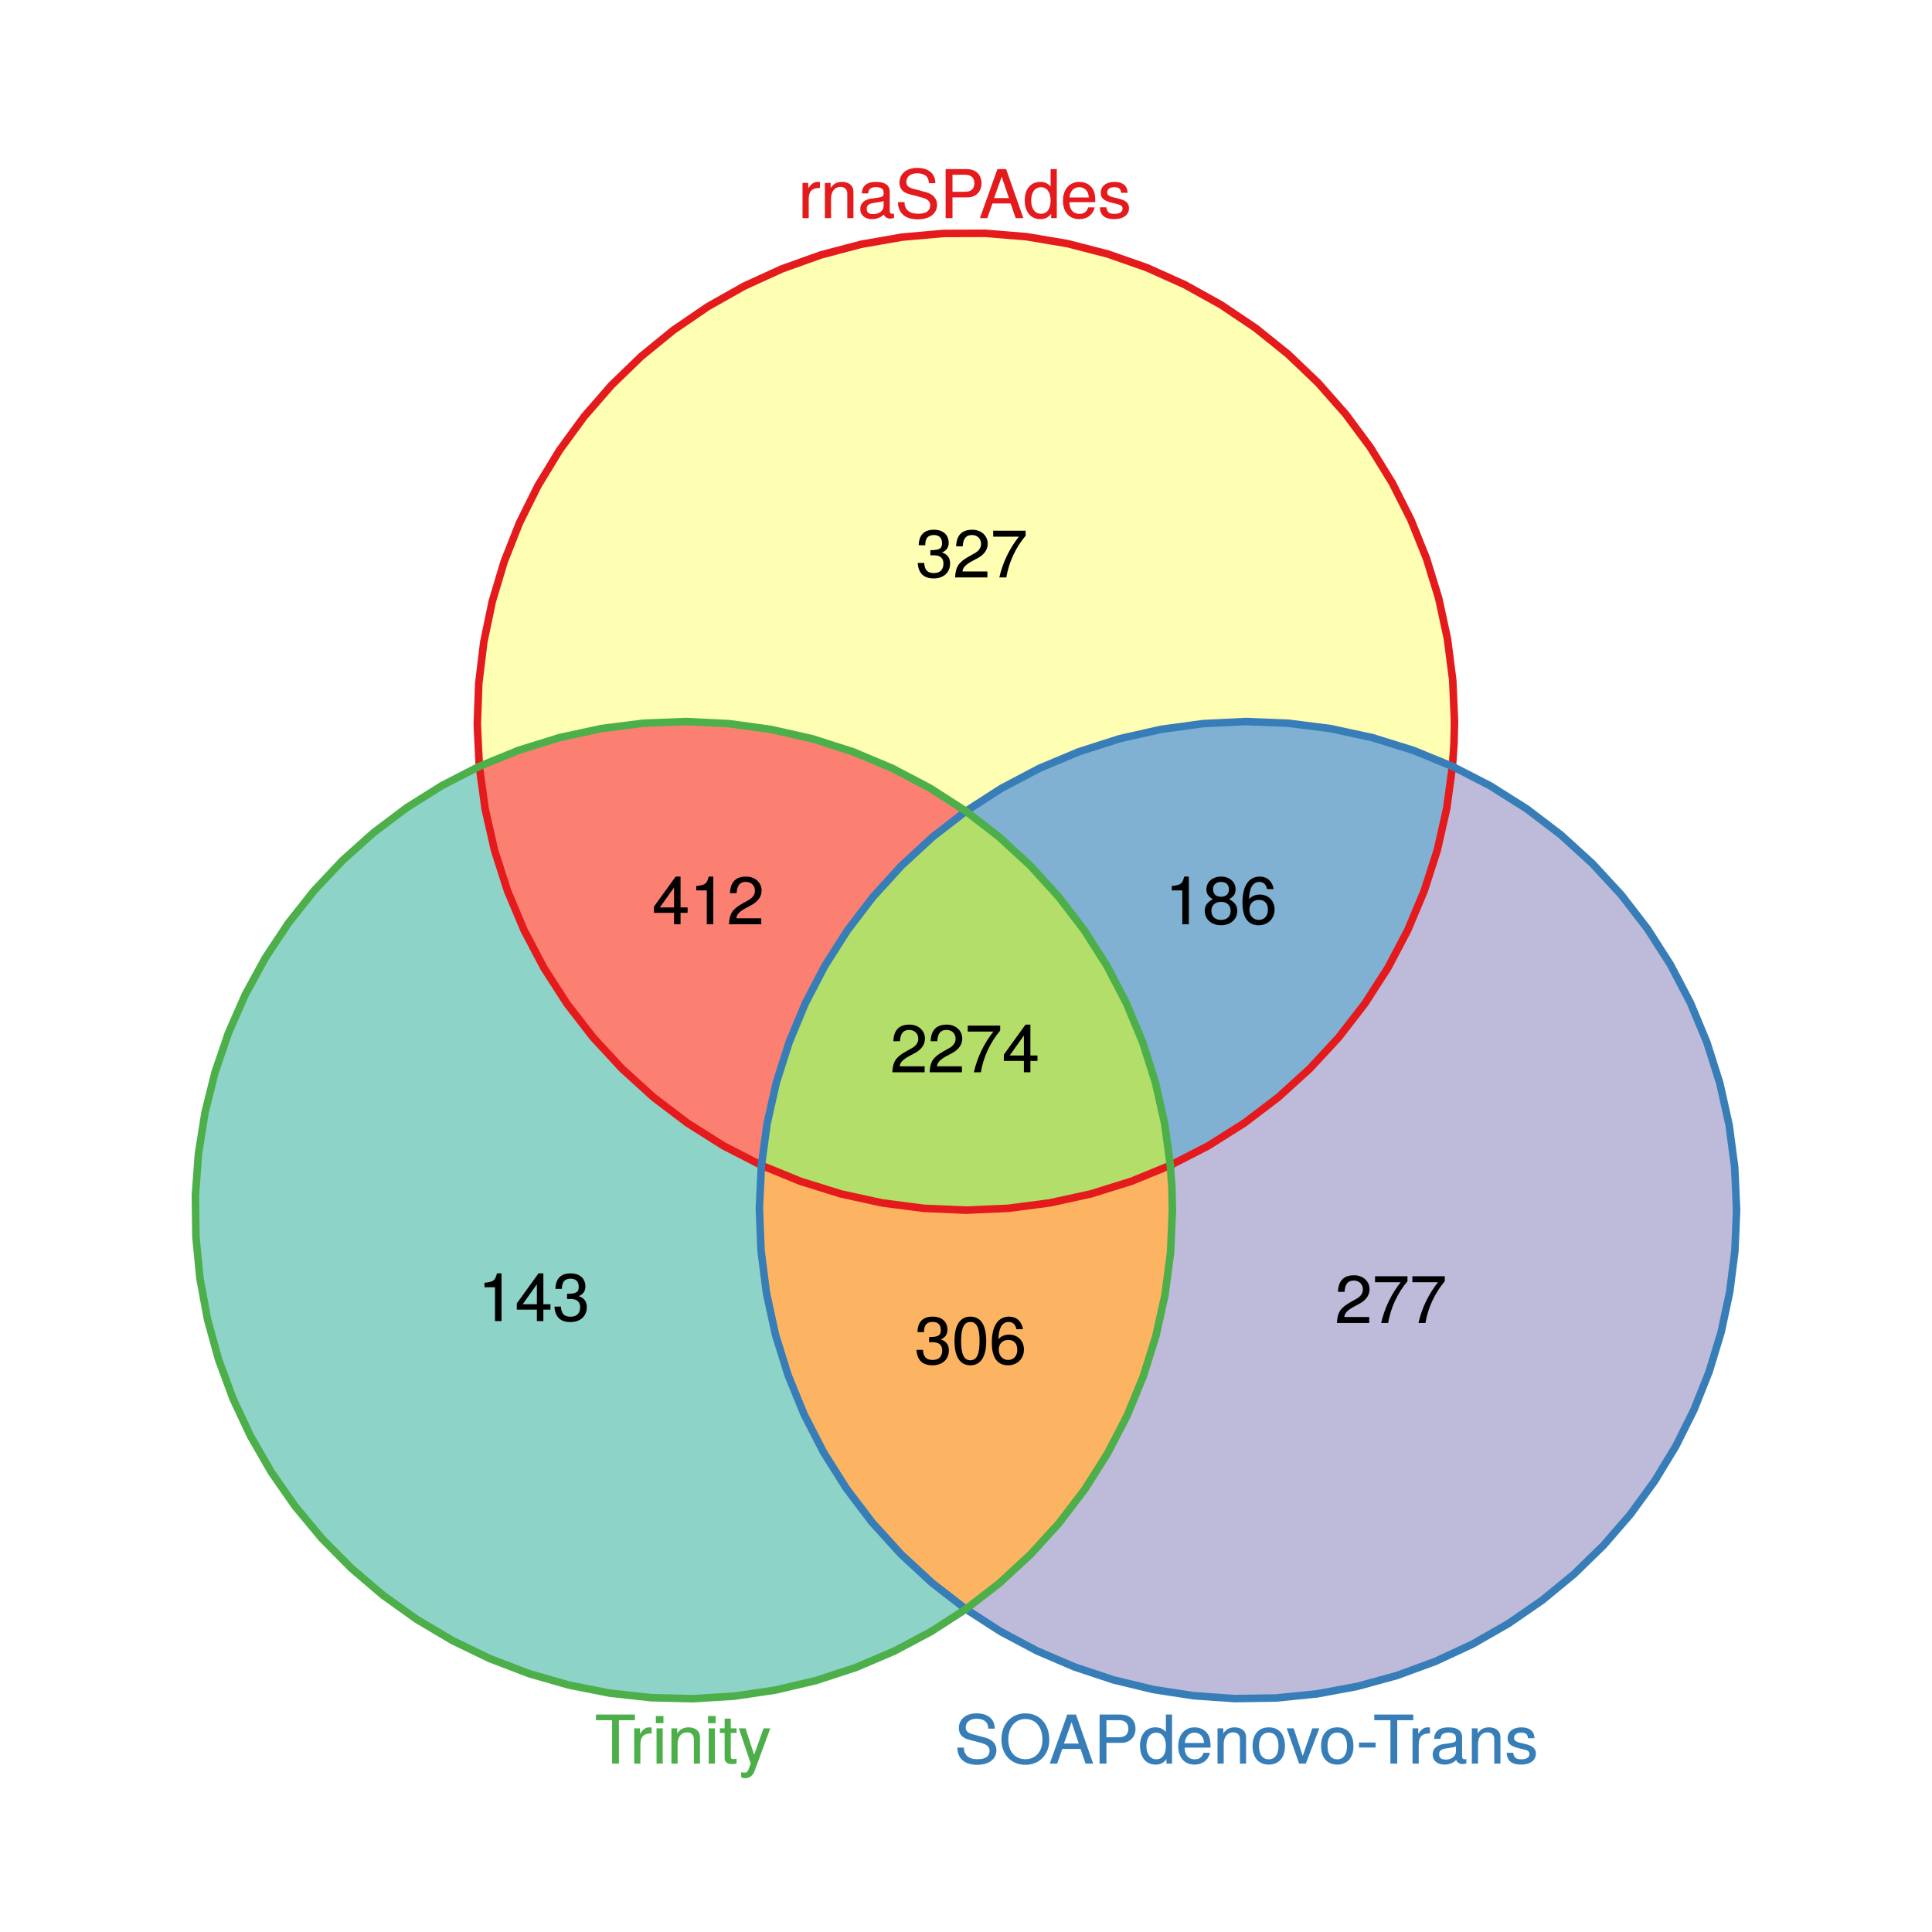 <?xml version="1.0" encoding="UTF-8"?>
<svg xmlns="http://www.w3.org/2000/svg" xmlns:xlink="http://www.w3.org/1999/xlink" width="576pt" height="576pt" viewBox="0 0 576 576" version="1.1">
<defs>
<g>
<symbol overflow="visible" id="glyph0-0">
<path style="stroke:none;" d=""/>
</symbol>
<symbol overflow="visible" id="glyph0-1">
<path style="stroke:none;" d="M 6.5 -9.047 L 6.5 -10.766 C 6.141 -10.797 6 -10.812 5.781 -10.812 C 4.703 -10.812 3.797 -10.188 2.844 -8.625 L 3 -8.594 L 3 -10.516 L 1.297 -10.516 L 1.297 0 L 3.141 0 L 3.141 -5.453 C 3.141 -7.812 3.844 -8.984 6.5 -9.016 Z M 6.5 -9.047 "/>
</symbol>
<symbol overflow="visible" id="glyph0-2">
<path style="stroke:none;" d="M 9.812 -0.016 L 9.812 -7.938 C 9.812 -9.688 8.438 -10.812 6.422 -10.812 C 4.859 -10.812 3.781 -10.219 2.859 -8.766 L 3.016 -8.734 L 3.016 -10.516 L 1.297 -10.516 L 1.297 0 L 3.141 0 L 3.141 -5.797 C 3.141 -7.938 4.219 -9.312 5.922 -9.312 C 7.234 -9.312 7.984 -8.547 7.984 -7.281 L 7.984 0 L 9.812 0 Z M 9.812 -0.016 "/>
</symbol>
<symbol overflow="visible" id="glyph0-3">
<path style="stroke:none;" d="M 10.781 -0.062 L 10.781 -1.359 C 10.516 -1.297 10.438 -1.297 10.344 -1.297 C 9.766 -1.297 9.516 -1.578 9.516 -2.094 L 9.516 -7.938 C 9.516 -9.797 8.078 -10.812 5.5 -10.812 C 2.953 -10.812 1.297 -9.875 1.188 -7.375 L 3.062 -7.375 C 3.203 -8.688 3.875 -9.234 5.438 -9.234 C 6.938 -9.234 7.688 -8.703 7.688 -7.703 L 7.688 -7.266 C 7.688 -6.562 7.359 -6.281 6.047 -6.125 C 3.688 -5.812 3.312 -5.734 2.688 -5.484 C 1.453 -4.984 0.734 -4.016 0.734 -2.734 C 0.734 -0.844 2.156 0.297 4.281 0.297 C 5.625 0.297 6.984 -0.266 7.766 -1.094 C 7.922 -0.453 8.734 0.141 9.562 0.141 C 9.906 0.141 10.156 0.094 10.781 -0.062 Z M 7.688 -3.641 C 7.688 -2.141 6.266 -1.203 4.641 -1.203 C 3.344 -1.203 2.656 -1.641 2.656 -2.781 C 2.656 -3.875 3.312 -4.344 5.094 -4.594 C 6.859 -4.844 7.219 -4.922 7.688 -5.125 Z M 7.688 -3.641 "/>
</symbol>
<symbol overflow="visible" id="glyph0-4">
<path style="stroke:none;" d="M 12.5 -4.016 C 12.5 -5.812 11.297 -7.156 9.312 -7.703 L 5.656 -8.688 C 3.906 -9.141 3.344 -9.703 3.344 -10.812 C 3.344 -12.297 4.562 -13.375 6.516 -13.375 C 8.844 -13.375 10.062 -12.344 10.062 -10.422 L 12 -10.422 C 12 -13.297 9.938 -14.984 6.578 -14.984 C 3.375 -14.984 1.297 -13.203 1.297 -10.562 C 1.297 -8.781 2.344 -7.641 4.266 -7.141 L 7.875 -6.188 C 9.719 -5.703 10.453 -4.984 10.453 -3.844 C 10.453 -2.234 9.359 -1.312 6.844 -1.312 C 4.078 -1.312 2.797 -2.688 2.797 -4.781 L 0.859 -4.781 C 0.859 -1.312 3.281 0.359 6.719 0.359 C 10.422 0.359 12.5 -1.422 12.5 -4.016 Z M 12.5 -4.016 "/>
</symbol>
<symbol overflow="visible" id="glyph0-5">
<path style="stroke:none;" d="M 12.422 -10.312 C 12.422 -13.062 10.719 -14.625 7.844 -14.625 L 1.719 -14.625 L 1.719 0 L 3.766 0 L 3.766 -6.188 L 8.266 -6.188 C 10.656 -6.188 12.422 -7.906 12.422 -10.312 Z M 10.297 -10.406 C 10.297 -8.797 9.344 -7.859 7.562 -7.859 L 3.766 -7.859 L 3.766 -12.938 L 7.562 -12.938 C 9.344 -12.938 10.297 -12 10.297 -10.406 Z M 10.297 -10.406 "/>
</symbol>
<symbol overflow="visible" id="glyph0-6">
<path style="stroke:none;" d="M 13.141 -0.016 L 8.016 -14.625 L 5.422 -14.625 L 0.203 0 L 2.406 0 L 3.938 -4.375 L 9.375 -4.375 L 10.875 0 L 13.156 0 Z M 8.953 -5.984 L 4.422 -5.984 L 6.797 -12.594 L 6.625 -12.594 L 8.844 -5.984 Z M 8.953 -5.984 "/>
</symbol>
<symbol overflow="visible" id="glyph0-7">
<path style="stroke:none;" d="M 9.984 -0.016 L 9.984 -14.625 L 8.141 -14.625 L 8.141 -9.188 L 8.297 -9.203 C 7.594 -10.266 6.422 -10.812 5.016 -10.812 C 2.297 -10.812 0.422 -8.703 0.422 -5.359 C 0.422 -1.812 2.266 0.297 5.078 0.297 C 6.516 0.297 7.578 -0.234 8.484 -1.547 L 8.312 -1.562 L 8.312 0 L 9.984 0 Z M 8.141 -5.219 C 8.141 -2.797 7.078 -1.297 5.312 -1.297 C 3.484 -1.297 2.344 -2.812 2.344 -5.266 C 2.344 -7.703 3.484 -9.219 5.297 -9.219 C 7.094 -9.219 8.141 -7.641 8.141 -5.219 Z M 8.141 -5.219 "/>
</symbol>
<symbol overflow="visible" id="glyph0-8">
<path style="stroke:none;" d="M 10.344 -4.781 C 10.344 -6.297 10.219 -7.266 9.922 -8.047 C 9.234 -9.766 7.562 -10.812 5.594 -10.812 C 2.688 -10.812 0.703 -8.641 0.703 -5.203 C 0.703 -1.766 2.625 0.297 5.562 0.297 C 7.953 0.297 9.703 -1.078 10.141 -3.219 L 8.234 -3.219 C 7.797 -1.875 6.953 -1.281 5.625 -1.281 C 3.875 -1.281 2.656 -2.375 2.625 -4.766 L 10.344 -4.766 Z M 8.547 -6.234 C 8.547 -6.234 8.406 -6.203 8.375 -6.156 L 2.656 -6.156 C 2.797 -8 3.906 -9.234 5.578 -9.234 C 7.219 -9.234 8.375 -7.906 8.375 -6.266 Z M 8.547 -6.234 "/>
</symbol>
<symbol overflow="visible" id="glyph0-9">
<path style="stroke:none;" d="M 9.266 -2.953 C 9.266 -4.516 8.297 -5.312 6.219 -5.812 L 4.625 -6.203 C 3.266 -6.516 2.766 -6.938 2.766 -7.688 C 2.766 -8.641 3.547 -9.234 4.906 -9.234 C 6.234 -9.234 6.859 -8.688 6.906 -7.562 L 8.844 -7.562 C 8.812 -9.641 7.375 -10.812 4.953 -10.812 C 2.516 -10.812 0.844 -9.547 0.844 -7.594 C 0.844 -5.953 1.781 -5.156 4.266 -4.562 L 5.812 -4.188 C 6.984 -3.906 7.344 -3.578 7.344 -2.812 C 7.344 -1.844 6.453 -1.281 5 -1.281 C 3.5 -1.281 2.734 -1.625 2.516 -3.234 L 0.578 -3.234 C 0.656 -0.797 2.125 0.297 4.859 0.297 C 7.5 0.297 9.266 -0.938 9.266 -2.953 Z M 9.266 -2.953 "/>
</symbol>
<symbol overflow="visible" id="glyph0-10">
<path style="stroke:none;" d="M 14.922 -7.078 C 14.922 -11.781 12.062 -14.984 7.781 -14.984 C 3.594 -14.984 0.656 -11.766 0.656 -7.203 C 0.656 -2.641 3.594 0.359 7.797 0.359 C 12.078 0.359 14.922 -2.797 14.922 -7.078 Z M 12.875 -7.125 C 12.875 -3.594 10.875 -1.312 7.797 -1.312 C 4.703 -1.312 2.703 -3.594 2.703 -7.203 C 2.703 -10.797 4.703 -13.297 7.781 -13.297 C 10.938 -13.297 12.875 -10.797 12.875 -7.125 Z M 12.875 -7.125 "/>
</symbol>
<symbol overflow="visible" id="glyph0-11">
<path style="stroke:none;" d="M 10.281 -5.188 C 10.281 -8.797 8.453 -10.812 5.438 -10.812 C 2.5 -10.812 0.625 -8.781 0.625 -5.266 C 0.625 -1.734 2.484 0.297 5.453 0.297 C 8.406 0.297 10.281 -1.734 10.281 -5.188 Z M 8.359 -5.203 C 8.359 -2.734 7.297 -1.281 5.453 -1.281 C 3.594 -1.281 2.547 -2.719 2.547 -5.266 C 2.547 -7.781 3.594 -9.234 5.453 -9.234 C 7.344 -9.234 8.359 -7.797 8.359 -5.203 Z M 8.359 -5.203 "/>
</symbol>
<symbol overflow="visible" id="glyph0-12">
<path style="stroke:none;" d="M 9.719 -10.516 L 7.719 -10.516 L 4.781 -2.062 L 4.953 -2 L 2.156 -10.516 L 0.078 -10.516 L 3.781 0 L 5.781 0 L 9.812 -10.516 Z M 9.719 -10.516 "/>
</symbol>
<symbol overflow="visible" id="glyph0-13">
<path style="stroke:none;" d="M 5.766 -4.812 L 5.766 -6.281 L 0.812 -6.281 L 0.812 -4.797 L 5.766 -4.797 Z M 5.766 -4.812 "/>
</symbol>
<symbol overflow="visible" id="glyph0-14">
<path style="stroke:none;" d="M 11.938 -12.953 L 11.938 -14.625 L 0.312 -14.625 L 0.312 -12.938 L 5.125 -12.938 L 5.125 0 L 7.156 0 L 7.156 -12.938 L 11.938 -12.938 Z M 11.938 -12.953 "/>
</symbol>
<symbol overflow="visible" id="glyph0-15">
<path style="stroke:none;" d="M 3.141 -0.016 L 3.141 -10.516 L 1.297 -10.516 L 1.297 0 L 3.141 0 Z M 3.359 -12.078 L 3.359 -14.188 L 1.094 -14.188 L 1.094 -12.062 L 3.359 -12.062 Z M 3.359 -12.078 "/>
</symbol>
<symbol overflow="visible" id="glyph0-16">
<path style="stroke:none;" d="M 5.156 -0.016 L 5.156 -1.484 C 4.859 -1.375 4.594 -1.359 4.281 -1.359 C 3.562 -1.359 3.438 -1.547 3.438 -2.281 L 3.438 -9.125 L 5.156 -9.125 L 5.156 -10.516 L 3.438 -10.516 L 3.438 -13.406 L 1.594 -13.406 L 1.594 -10.516 L 0.188 -10.516 L 0.188 -9.125 L 1.594 -9.125 L 1.594 -1.547 C 1.594 -0.484 2.422 0.141 3.719 0.141 C 4.125 0.141 4.516 0.094 5.156 0 Z M 5.156 -0.016 "/>
</symbol>
<symbol overflow="visible" id="glyph0-17">
<path style="stroke:none;" d="M 9.562 -10.516 L 7.641 -10.516 L 4.766 -2.406 L 4.938 -2.344 L 2.266 -10.516 L 0.281 -10.516 L 3.812 -0.016 L 3.203 1.625 C 2.922 2.359 2.688 2.688 1.953 2.688 C 1.719 2.688 1.438 2.641 0.984 2.547 L 0.984 4.078 C 1.344 4.281 1.766 4.359 2.203 4.359 C 3.375 4.359 4.422 3.688 4.984 2.188 L 9.656 -10.516 Z M 9.562 -10.516 "/>
</symbol>
<symbol overflow="visible" id="glyph0-18">
<path style="stroke:none;" d="M 7.016 -0.016 L 7.016 -14.219 L 5.656 -14.219 C 5.062 -12.078 4.766 -11.734 1.938 -11.406 L 1.938 -10.094 L 5.078 -10.094 L 5.078 0 L 7.016 0 Z M 7.016 -0.016 "/>
</symbol>
<symbol overflow="visible" id="glyph0-19">
<path style="stroke:none;" d="M 10.484 -3.422 L 10.484 -5.016 L 8.375 -5.016 L 8.375 -14.219 L 6.922 -14.219 L 0.453 -5.266 L 0.453 -3.406 L 6.438 -3.406 L 6.438 0 L 8.375 0 L 8.375 -3.406 L 10.484 -3.406 Z M 6.547 -5.016 L 2.203 -5.016 L 6.594 -11.188 L 6.438 -11.203 L 6.438 -5.016 Z M 6.547 -5.016 "/>
</symbol>
<symbol overflow="visible" id="glyph0-20">
<path style="stroke:none;" d="M 10.203 -4.141 C 10.203 -5.859 9.422 -6.875 7.781 -7.438 C 9.047 -7.938 9.781 -8.875 9.781 -10.297 C 9.781 -12.734 8.078 -14.219 5.375 -14.219 C 2.516 -14.219 0.906 -12.703 0.844 -9.594 L 2.781 -9.594 C 2.812 -11.719 3.594 -12.641 5.406 -12.641 C 6.953 -12.641 7.797 -11.734 7.797 -10.234 C 7.797 -8.719 7.234 -8.125 4.312 -8.125 L 4.312 -6.594 L 5.375 -6.594 C 7.312 -6.594 8.219 -5.703 8.219 -4.125 C 8.219 -2.344 7.219 -1.297 5.375 -1.297 C 3.453 -1.297 2.594 -2.234 2.484 -4.312 L 0.547 -4.312 C 0.766 -1.141 2.422 0.297 5.312 0.297 C 8.234 0.297 10.203 -1.453 10.203 -4.141 Z M 10.203 -4.141 "/>
</symbol>
<symbol overflow="visible" id="glyph0-21">
<path style="stroke:none;" d="M 10.297 -10.047 C 10.297 -12.438 8.359 -14.219 5.688 -14.219 C 2.781 -14.219 1 -12.781 0.875 -9.266 L 2.844 -9.266 C 2.984 -11.656 3.875 -12.641 5.625 -12.641 C 7.219 -12.641 8.312 -11.516 8.312 -10 C 8.312 -8.875 7.688 -7.938 6.422 -7.219 L 4.578 -6.188 C 1.625 -4.5 0.734 -3.203 0.562 0 L 10.203 0 L 10.203 -1.781 L 2.766 -1.781 C 2.922 -2.922 3.547 -3.641 5.281 -4.656 L 7.281 -5.734 C 9.266 -6.797 10.297 -8.297 10.297 -10.047 Z M 10.297 -10.047 "/>
</symbol>
<symbol overflow="visible" id="glyph0-22">
<path style="stroke:none;" d="M 10.484 -12.422 L 10.484 -13.922 L 0.812 -13.922 L 0.812 -12.141 L 8.453 -12.141 C 5.688 -8.625 3.656 -4.516 2.641 0 L 4.719 0 C 5.5 -4.594 7.484 -8.859 10.484 -12.438 Z M 10.484 -12.422 "/>
</symbol>
<symbol overflow="visible" id="glyph0-23">
<path style="stroke:none;" d="M 10.219 -6.844 C 10.219 -11.766 8.578 -14.219 5.5 -14.219 C 2.438 -14.219 0.766 -11.719 0.766 -6.953 C 0.766 -2.188 2.453 0.297 5.5 0.297 C 8.5 0.297 10.219 -2.188 10.219 -6.844 Z M 8.234 -7 C 8.234 -2.984 7.422 -1.203 5.453 -1.203 C 3.594 -1.203 2.734 -3.062 2.734 -6.938 C 2.734 -10.812 3.594 -12.625 5.5 -12.625 C 7.406 -12.625 8.234 -10.797 8.234 -7 Z M 8.234 -7 "/>
</symbol>
<symbol overflow="visible" id="glyph0-24">
<path style="stroke:none;" d="M 10.344 -4.422 C 10.344 -7.062 8.453 -8.859 5.922 -8.859 C 4.516 -8.859 3.344 -8.312 2.578 -7.281 L 2.734 -7.266 C 2.766 -10.719 3.797 -12.625 5.812 -12.625 C 7.062 -12.625 7.812 -11.859 8.094 -10.484 L 10.062 -10.484 C 9.703 -12.812 8.094 -14.219 5.938 -14.219 C 2.641 -14.219 0.766 -11.422 0.766 -6.484 C 0.766 -2.062 2.375 0.297 5.625 0.297 C 8.312 0.297 10.344 -1.641 10.344 -4.422 Z M 8.359 -4.281 C 8.359 -2.5 7.266 -1.297 5.641 -1.297 C 4 -1.297 2.844 -2.562 2.844 -4.375 C 2.844 -6.141 3.953 -7.266 5.703 -7.266 C 7.406 -7.266 8.359 -6.188 8.359 -4.281 Z M 8.359 -4.281 "/>
</symbol>
<symbol overflow="visible" id="glyph0-25">
<path style="stroke:none;" d="M 10.344 -4.016 C 10.344 -5.594 9.453 -6.719 7.906 -7.453 C 9.344 -8.344 9.844 -9.078 9.844 -10.422 C 9.844 -12.641 8.016 -14.219 5.5 -14.219 C 3 -14.219 1.141 -12.641 1.141 -10.422 C 1.141 -9.094 1.641 -8.359 3.062 -7.453 C 1.547 -6.719 0.641 -5.594 0.641 -4.047 C 0.641 -1.438 2.703 0.297 5.5 0.297 C 8.297 0.297 10.344 -1.438 10.344 -4.016 Z M 7.859 -10.375 C 7.859 -9.062 6.984 -8.203 5.5 -8.203 C 4.016 -8.203 3.125 -9.062 3.125 -10.406 C 3.125 -11.766 4.016 -12.625 5.5 -12.625 C 7 -12.625 7.859 -11.766 7.859 -10.375 Z M 8.359 -4 C 8.359 -2.312 7.266 -1.297 5.453 -1.297 C 3.734 -1.297 2.625 -2.344 2.625 -4 C 2.625 -5.656 3.734 -6.688 5.5 -6.688 C 7.266 -6.688 8.359 -5.656 8.359 -4 Z M 8.359 -4 "/>
</symbol>
</g>
</defs>
<g id="surface497">
<rect x="0" y="0" width="576" height="576" style="fill:rgb(100%,100%,100%);fill-opacity:1;stroke:none;"/>
<path style=" stroke:none;fill-rule:nonzero;fill:rgb(55.294%,82.745%,78.039%);fill-opacity:1;" d="M 287.965 479.734 L 277.531 486.465 L 266.562 492.285 L 255.137 497.145 L 243.336 501.016 L 231.25 503.867 L 218.969 505.684 L 206.574 506.441 L 194.16 506.145 L 181.816 504.789 L 169.633 502.391 L 157.699 498.961 L 146.102 494.527 L 134.922 489.121 L 124.242 482.785 L 114.145 475.562 L 104.695 467.504 L 95.969 458.672 L 88.023 449.125 L 80.922 438.941 L 74.715 428.188 L 69.445 416.945 L 65.152 405.293 L 61.863 393.32 L 59.609 381.109 L 58.406 368.75 L 58.258 356.332 L 59.164 343.949 L 61.125 331.688 L 64.121 319.637 L 68.137 307.887 L 73.133 296.52 L 79.082 285.621 L 85.938 275.266 L 93.648 265.535 L 102.164 256.496 L 111.414 248.215 L 121.336 240.75 L 131.859 234.156 L 142.906 228.484 L 144.625 241.078 L 147.43 253.473 L 151.309 265.574 L 156.227 277.293 L 162.145 288.539 L 169.023 299.227 L 176.809 309.27 L 185.434 318.602 L 194.844 327.145 L 204.961 334.832 L 215.711 341.613 L 227.012 347.43 L 226.398 360.121 L 226.895 372.82 L 228.496 385.426 L 231.188 397.848 L 234.953 409.984 L 239.762 421.746 L 245.578 433.047 L 252.359 443.797 L 260.047 453.914 L 268.59 463.324 L 277.918 471.953 Z M 287.965 479.734 "/>
<path style=" stroke:none;fill-rule:nonzero;fill:rgb(98.431%,50.196%,44.706%);fill-opacity:1;" d="M 142.906 228.484 L 154.672 223.676 L 166.809 219.91 L 179.227 217.219 L 191.836 215.617 L 204.535 215.121 L 217.227 215.734 L 229.82 217.453 L 242.215 220.258 L 254.316 224.137 L 266.035 229.055 L 277.281 234.973 L 287.965 241.852 L 278.023 249.547 L 268.777 258.074 L 260.305 267.363 L 252.664 277.348 L 245.914 287.957 L 240.102 299.109 L 235.273 310.719 L 231.465 322.699 L 228.703 334.969 L 227.012 347.43 L 215.711 341.613 L 204.961 334.832 L 194.844 327.145 L 185.434 318.602 L 176.809 309.27 L 169.023 299.227 L 162.145 288.539 L 156.227 277.293 L 151.309 265.574 L 147.43 253.473 L 144.625 241.078 Z M 142.906 228.484 "/>
<path style=" stroke:none;fill-rule:nonzero;fill:rgb(100%,100%,70.196%);fill-opacity:1;" d="M 142.906 228.484 L 142.297 216.109 L 142.738 203.727 L 144.234 191.422 L 146.766 179.293 L 150.32 167.422 L 154.875 155.898 L 160.391 144.801 L 166.828 134.211 L 174.141 124.211 L 182.281 114.863 L 191.184 106.246 L 200.785 98.414 L 211.02 91.426 L 221.812 85.336 L 233.082 80.18 L 244.746 76.004 L 256.727 72.836 L 268.934 70.695 L 281.277 69.602 L 293.668 69.559 L 306.02 70.57 L 318.238 72.625 L 330.238 75.715 L 341.934 79.812 L 353.238 84.887 L 364.07 90.906 L 374.352 97.824 L 384.008 105.59 L 392.969 114.148 L 401.172 123.438 L 408.555 133.391 L 415.062 143.938 L 420.652 154.996 L 425.281 166.488 L 428.918 178.336 L 431.535 190.449 L 433.113 202.738 L 433.641 215.121 L 433.484 221.809 L 433.023 228.484 L 421.262 223.676 L 409.125 219.91 L 396.703 217.219 L 384.098 215.617 L 371.398 215.121 L 358.703 215.734 L 346.113 217.453 L 333.719 220.258 L 321.617 224.137 L 309.898 229.055 L 298.652 234.973 L 287.965 241.852 L 277.281 234.973 L 266.035 229.055 L 254.316 224.137 L 242.215 220.258 L 229.82 217.453 L 217.227 215.734 L 204.535 215.121 L 191.836 215.617 L 179.227 217.219 L 166.809 219.91 L 154.672 223.676 Z M 142.906 228.484 "/>
<path style=" stroke:none;fill-rule:nonzero;fill:rgb(70.196%,87.059%,41.176%);fill-opacity:1;" d="M 287.965 241.852 L 297.91 249.547 L 307.152 258.074 L 315.625 267.363 L 323.266 277.348 L 330.02 287.957 L 335.828 299.109 L 340.656 310.719 L 344.465 322.699 L 347.227 334.969 L 348.922 347.43 L 337.285 352.191 L 325.277 355.934 L 312.996 358.625 L 300.527 360.25 L 287.965 360.793 L 275.402 360.25 L 262.934 358.625 L 250.652 355.934 L 238.648 352.191 L 227.012 347.43 L 228.703 334.969 L 231.465 322.699 L 235.273 310.719 L 240.102 299.109 L 245.914 287.957 L 252.664 277.348 L 260.305 267.363 L 268.777 258.074 L 278.023 249.547 Z M 287.965 241.852 "/>
<path style=" stroke:none;fill-rule:nonzero;fill:rgb(50.196%,69.412%,82.745%);fill-opacity:1;" d="M 287.965 241.852 L 298.652 234.973 L 309.898 229.055 L 321.617 224.137 L 333.719 220.258 L 346.113 217.453 L 358.703 215.734 L 371.398 215.121 L 384.098 215.617 L 396.703 217.219 L 409.125 219.91 L 421.262 223.676 L 433.023 228.484 L 431.309 241.078 L 428.5 253.473 L 424.621 265.574 L 419.707 277.293 L 413.785 288.539 L 406.906 299.227 L 399.125 309.27 L 390.496 318.602 L 381.086 327.145 L 370.969 334.832 L 360.219 341.613 L 348.922 347.43 L 347.227 334.969 L 344.465 322.699 L 340.656 310.719 L 335.828 299.109 L 330.02 287.957 L 323.266 277.348 L 315.625 267.363 L 307.152 258.074 L 297.91 249.547 Z M 287.965 241.852 "/>
<path style=" stroke:none;fill-rule:nonzero;fill:rgb(99.216%,70.588%,38.431%);fill-opacity:1;" d="M 348.922 347.43 L 349.383 354.105 L 349.535 360.793 L 348.984 373.43 L 347.344 385.969 L 344.617 398.32 L 340.832 410.387 L 336.016 422.082 L 330.199 433.312 L 323.434 443.996 L 315.766 454.055 L 307.258 463.41 L 297.965 471.992 L 287.965 479.734 L 277.918 471.953 L 268.59 463.324 L 260.047 453.914 L 252.359 443.797 L 245.578 433.047 L 239.762 421.746 L 234.953 409.984 L 231.188 397.848 L 228.496 385.426 L 226.895 372.82 L 226.398 360.121 L 227.012 347.43 L 238.648 352.191 L 250.652 355.934 L 262.934 358.625 L 275.402 360.25 L 287.965 360.793 L 300.527 360.25 L 312.996 358.625 L 325.277 355.934 L 337.285 352.191 Z M 348.922 347.43 "/>
<path style=" stroke:none;fill-rule:nonzero;fill:rgb(74.51%,72.941%,85.49%);fill-opacity:1;" d="M 348.922 347.43 L 360.219 341.613 L 370.969 334.832 L 381.086 327.145 L 390.496 318.602 L 399.125 309.27 L 406.906 299.227 L 413.785 288.539 L 419.707 277.293 L 424.621 265.574 L 428.5 253.473 L 431.309 241.078 L 433.023 228.484 L 444.371 234.328 L 455.16 241.141 L 465.312 248.871 L 474.746 257.457 L 483.398 266.84 L 491.191 276.941 L 498.07 287.688 L 503.984 298.996 L 508.887 310.777 L 512.738 322.941 L 515.512 335.395 L 517.184 348.047 L 517.742 360.793 L 517.23 373.027 L 515.688 385.176 L 513.133 397.152 L 509.582 408.871 L 505.059 420.25 L 499.594 431.211 L 493.23 441.672 L 486.008 451.562 L 477.98 460.812 L 469.207 469.352 L 459.746 477.129 L 449.664 484.082 L 439.035 490.164 L 427.934 495.328 L 416.438 499.547 L 404.629 502.781 L 392.586 505.016 L 380.402 506.23 L 368.156 506.414 L 355.941 505.57 L 343.836 503.707 L 331.934 500.828 L 320.316 496.965 L 309.062 492.137 L 298.254 486.379 L 287.965 479.734 L 297.965 471.992 L 307.258 463.41 L 315.766 454.055 L 323.434 443.996 L 330.199 433.312 L 336.016 422.082 L 340.832 410.387 L 344.617 398.32 L 347.344 385.969 L 348.984 373.43 L 349.535 360.793 L 349.383 354.105 Z M 348.922 347.43 "/>
<path style="fill:none;stroke-width:2.25;stroke-linecap:round;stroke-linejoin:round;stroke:rgb(89.412%,10.196%,10.98%);stroke-opacity:1;stroke-miterlimit:10;" d="M 433.641 215.121 L 433.484 221.809 L 433.023 228.484 "/>
<path style="fill:none;stroke-width:2.25;stroke-linecap:round;stroke-linejoin:round;stroke:rgb(89.412%,10.196%,10.98%);stroke-opacity:1;stroke-miterlimit:10;" d="M 433.023 228.484 L 431.309 241.078 L 428.5 253.473 L 424.621 265.574 L 419.707 277.293 L 413.785 288.539 L 406.906 299.227 L 399.125 309.27 L 390.496 318.602 L 381.086 327.145 L 370.969 334.832 L 360.219 341.613 L 348.922 347.43 "/>
<path style="fill:none;stroke-width:2.25;stroke-linecap:round;stroke-linejoin:round;stroke:rgb(89.412%,10.196%,10.98%);stroke-opacity:1;stroke-miterlimit:10;" d="M 348.922 347.43 L 337.285 352.191 L 325.277 355.934 L 312.996 358.625 L 300.527 360.25 L 287.965 360.793 L 275.402 360.25 L 262.934 358.625 L 250.652 355.934 L 238.648 352.191 L 227.012 347.43 "/>
<path style="fill:none;stroke-width:2.25;stroke-linecap:round;stroke-linejoin:round;stroke:rgb(89.412%,10.196%,10.98%);stroke-opacity:1;stroke-miterlimit:10;" d="M 227.012 347.43 L 215.711 341.613 L 204.961 334.832 L 194.844 327.145 L 185.434 318.602 L 176.809 309.27 L 169.023 299.227 L 162.145 288.539 L 156.227 277.293 L 151.309 265.574 L 147.43 253.473 L 144.625 241.078 L 142.906 228.484 "/>
<path style="fill:none;stroke-width:2.25;stroke-linecap:round;stroke-linejoin:round;stroke:rgb(89.412%,10.196%,10.98%);stroke-opacity:1;stroke-miterlimit:10;" d="M 142.906 228.484 L 142.297 216.109 L 142.738 203.727 L 144.234 191.422 L 146.766 179.293 L 150.32 167.422 L 154.875 155.898 L 160.391 144.801 L 166.828 134.211 L 174.141 124.211 L 182.281 114.863 L 191.184 106.246 L 200.785 98.414 L 211.02 91.426 L 221.812 85.336 L 233.082 80.18 L 244.746 76.004 L 256.727 72.836 L 268.934 70.695 L 281.277 69.602 L 293.668 69.559 L 306.02 70.57 L 318.238 72.625 L 330.238 75.715 L 341.934 79.812 L 353.238 84.887 L 364.07 90.906 L 374.352 97.824 L 384.008 105.59 L 392.969 114.148 L 401.172 123.438 L 408.555 133.391 L 415.062 143.938 L 420.652 154.996 L 425.281 166.488 L 428.918 178.336 L 431.535 190.449 L 433.113 202.738 L 433.641 215.121 "/>
<path style="fill:none;stroke-width:2.25;stroke-linecap:round;stroke-linejoin:round;stroke:rgb(21.569%,49.412%,72.157%);stroke-opacity:1;stroke-miterlimit:10;" d="M 517.742 360.793 L 517.23 373.027 L 515.688 385.176 L 513.133 397.152 L 509.582 408.871 L 505.059 420.25 L 499.594 431.211 L 493.23 441.672 L 486.008 451.562 L 477.98 460.812 L 469.207 469.352 L 459.746 477.129 L 449.664 484.082 L 439.035 490.164 L 427.934 495.328 L 416.438 499.547 L 404.629 502.781 L 392.586 505.016 L 380.402 506.23 L 368.156 506.414 L 355.941 505.57 L 343.836 503.707 L 331.934 500.828 L 320.316 496.965 L 309.062 492.137 L 298.254 486.379 L 287.965 479.734 "/>
<path style="fill:none;stroke-width:2.25;stroke-linecap:round;stroke-linejoin:round;stroke:rgb(21.569%,49.412%,72.157%);stroke-opacity:1;stroke-miterlimit:10;" d="M 287.965 479.734 L 277.918 471.953 L 268.59 463.324 L 260.047 453.914 L 252.359 443.797 L 245.578 433.047 L 239.762 421.746 L 234.953 409.984 L 231.188 397.848 L 228.496 385.426 L 226.895 372.82 L 226.398 360.121 L 227.012 347.43 "/>
<path style="fill:none;stroke-width:2.25;stroke-linecap:round;stroke-linejoin:round;stroke:rgb(21.569%,49.412%,72.157%);stroke-opacity:1;stroke-miterlimit:10;" d="M 227.012 347.43 L 228.703 334.969 L 231.465 322.699 L 235.273 310.719 L 240.102 299.109 L 245.914 287.957 L 252.664 277.348 L 260.305 267.363 L 268.777 258.074 L 278.023 249.547 L 287.965 241.852 "/>
<path style="fill:none;stroke-width:2.25;stroke-linecap:round;stroke-linejoin:round;stroke:rgb(21.569%,49.412%,72.157%);stroke-opacity:1;stroke-miterlimit:10;" d="M 287.965 241.852 L 298.652 234.973 L 309.898 229.055 L 321.617 224.137 L 333.719 220.258 L 346.113 217.453 L 358.703 215.734 L 371.398 215.121 L 384.098 215.617 L 396.703 217.219 L 409.125 219.91 L 421.262 223.676 L 433.023 228.484 "/>
<path style="fill:none;stroke-width:2.25;stroke-linecap:round;stroke-linejoin:round;stroke:rgb(21.569%,49.412%,72.157%);stroke-opacity:1;stroke-miterlimit:10;" d="M 433.023 228.484 L 444.371 234.328 L 455.16 241.141 L 465.312 248.871 L 474.746 257.457 L 483.398 266.84 L 491.191 276.941 L 498.07 287.688 L 503.984 298.996 L 508.887 310.777 L 512.738 322.941 L 515.512 335.395 L 517.184 348.047 L 517.742 360.793 "/>
<path style="fill:none;stroke-width:2.25;stroke-linecap:round;stroke-linejoin:round;stroke:rgb(30.196%,68.627%,29.02%);stroke-opacity:1;stroke-miterlimit:10;" d="M 349.535 360.793 L 348.984 373.43 L 347.344 385.969 L 344.617 398.32 L 340.832 410.387 L 336.016 422.082 L 330.199 433.312 L 323.434 443.996 L 315.766 454.055 L 307.258 463.41 L 297.965 471.992 L 287.965 479.734 "/>
<path style="fill:none;stroke-width:2.25;stroke-linecap:round;stroke-linejoin:round;stroke:rgb(30.196%,68.627%,29.02%);stroke-opacity:1;stroke-miterlimit:10;" d="M 287.965 479.734 L 277.531 486.465 L 266.562 492.285 L 255.137 497.145 L 243.336 501.016 L 231.25 503.867 L 218.969 505.684 L 206.574 506.441 L 194.16 506.145 L 181.816 504.789 L 169.633 502.391 L 157.699 498.961 L 146.102 494.527 L 134.922 489.121 L 124.242 482.785 L 114.145 475.562 L 104.695 467.504 L 95.969 458.672 L 88.023 449.125 L 80.922 438.941 L 74.715 428.188 L 69.445 416.945 L 65.152 405.293 L 61.863 393.32 L 59.609 381.109 L 58.406 368.75 L 58.258 356.332 L 59.164 343.949 L 61.125 331.688 L 64.121 319.637 L 68.137 307.887 L 73.133 296.52 L 79.082 285.621 L 85.938 275.266 L 93.648 265.535 L 102.164 256.496 L 111.414 248.215 L 121.336 240.75 L 131.859 234.156 L 142.906 228.484 "/>
<path style="fill:none;stroke-width:2.25;stroke-linecap:round;stroke-linejoin:round;stroke:rgb(30.196%,68.627%,29.02%);stroke-opacity:1;stroke-miterlimit:10;" d="M 142.906 228.484 L 154.672 223.676 L 166.809 219.91 L 179.227 217.219 L 191.836 215.617 L 204.535 215.121 L 217.227 215.734 L 229.82 217.453 L 242.215 220.258 L 254.316 224.137 L 266.035 229.055 L 277.281 234.973 L 287.965 241.852 "/>
<path style="fill:none;stroke-width:2.25;stroke-linecap:round;stroke-linejoin:round;stroke:rgb(30.196%,68.627%,29.02%);stroke-opacity:1;stroke-miterlimit:10;" d="M 287.965 241.852 L 297.91 249.547 L 307.152 258.074 L 315.625 267.363 L 323.266 277.348 L 330.02 287.957 L 335.828 299.109 L 340.656 310.719 L 344.465 322.699 L 347.227 334.969 L 348.922 347.43 "/>
<path style="fill:none;stroke-width:2.25;stroke-linecap:round;stroke-linejoin:round;stroke:rgb(30.196%,68.627%,29.02%);stroke-opacity:1;stroke-miterlimit:10;" d="M 348.922 347.43 L 349.383 354.105 L 349.535 360.793 "/>
<g style="fill:rgb(89.412%,10.196%,10.98%);fill-opacity:1;">
  <use xlink:href="#glyph0-1" x="237.965" y="65.038"/>
  <use xlink:href="#glyph0-2" x="244.625" y="65.038"/>
  <use xlink:href="#glyph0-3" x="255.745" y="65.038"/>
  <use xlink:href="#glyph0-4" x="266.865" y="65.038"/>
  <use xlink:href="#glyph0-5" x="280.205" y="65.038"/>
  <use xlink:href="#glyph0-6" x="291.945" y="65.038"/>
  <use xlink:href="#glyph0-7" x="305.086" y="65.038"/>
  <use xlink:href="#glyph0-8" x="316.206" y="65.038"/>
  <use xlink:href="#glyph0-9" x="327.326" y="65.038"/>
</g>
<g style="fill:rgb(21.569%,49.412%,72.157%);fill-opacity:1;">
  <use xlink:href="#glyph0-4" x="284.57" y="525.796"/>
  <use xlink:href="#glyph0-10" x="297.91" y="525.796"/>
  <use xlink:href="#glyph0-6" x="312.771" y="525.796"/>
  <use xlink:href="#glyph0-5" x="326.11" y="525.796"/>
  <use xlink:href="#glyph0-7" x="339.45" y="525.796"/>
  <use xlink:href="#glyph0-8" x="350.57" y="525.796"/>
  <use xlink:href="#glyph0-2" x="361.69" y="525.796"/>
  <use xlink:href="#glyph0-11" x="372.811" y="525.796"/>
  <use xlink:href="#glyph0-12" x="383.531" y="525.796"/>
  <use xlink:href="#glyph0-11" x="393.231" y="525.796"/>
  <use xlink:href="#glyph0-13" x="404.352" y="525.796"/>
  <use xlink:href="#glyph0-14" x="409.412" y="525.796"/>
  <use xlink:href="#glyph0-1" x="419.832" y="525.796"/>
  <use xlink:href="#glyph0-3" x="426.393" y="525.796"/>
  <use xlink:href="#glyph0-2" x="437.513" y="525.796"/>
  <use xlink:href="#glyph0-9" x="448.633" y="525.796"/>
</g>
<g style="fill:rgb(30.196%,68.627%,29.02%);fill-opacity:1;">
  <use xlink:href="#glyph0-14" x="177.359" y="525.796"/>
  <use xlink:href="#glyph0-1" x="187.779" y="525.796"/>
  <use xlink:href="#glyph0-15" x="194.439" y="525.796"/>
  <use xlink:href="#glyph0-2" x="198.88" y="525.796"/>
  <use xlink:href="#glyph0-15" x="210" y="525.796"/>
  <use xlink:href="#glyph0-16" x="214.44" y="525.796"/>
  <use xlink:href="#glyph0-17" x="220" y="525.796"/>
</g>
<g style="fill:rgb(0%,0%,0%);fill-opacity:1;">
  <use xlink:href="#glyph0-18" x="142.504" y="393.862"/>
  <use xlink:href="#glyph0-19" x="153.624" y="393.862"/>
  <use xlink:href="#glyph0-20" x="164.744" y="393.862"/>
</g>
<g style="fill:rgb(0%,0%,0%);fill-opacity:1;">
  <use xlink:href="#glyph0-21" x="398.016" y="394.425"/>
  <use xlink:href="#glyph0-22" x="409.136" y="394.425"/>
  <use xlink:href="#glyph0-22" x="420.256" y="394.425"/>
</g>
<g style="fill:rgb(0%,0%,0%);fill-opacity:1;">
  <use xlink:href="#glyph0-20" x="272.688" y="406.753"/>
  <use xlink:href="#glyph0-23" x="283.808" y="406.753"/>
  <use xlink:href="#glyph0-24" x="294.928" y="406.753"/>
</g>
<g style="fill:rgb(0%,0%,0%);fill-opacity:1;">
  <use xlink:href="#glyph0-20" x="273.059" y="172.151"/>
  <use xlink:href="#glyph0-21" x="284.179" y="172.151"/>
  <use xlink:href="#glyph0-22" x="295.299" y="172.151"/>
</g>
<g style="fill:rgb(0%,0%,0%);fill-opacity:1;">
  <use xlink:href="#glyph0-19" x="194.52" y="275.558"/>
  <use xlink:href="#glyph0-18" x="205.64" y="275.558"/>
  <use xlink:href="#glyph0-21" x="216.76" y="275.558"/>
</g>
<g style="fill:rgb(0%,0%,0%);fill-opacity:1;">
  <use xlink:href="#glyph0-18" x="347.414" y="275.558"/>
  <use xlink:href="#glyph0-25" x="358.534" y="275.558"/>
  <use xlink:href="#glyph0-24" x="369.654" y="275.558"/>
</g>
<g style="fill:rgb(0%,0%,0%);fill-opacity:1;">
  <use xlink:href="#glyph0-21" x="265.465" y="319.694"/>
  <use xlink:href="#glyph0-21" x="276.585" y="319.694"/>
  <use xlink:href="#glyph0-22" x="287.705" y="319.694"/>
  <use xlink:href="#glyph0-19" x="298.825" y="319.694"/>
</g>
</g>
</svg>
